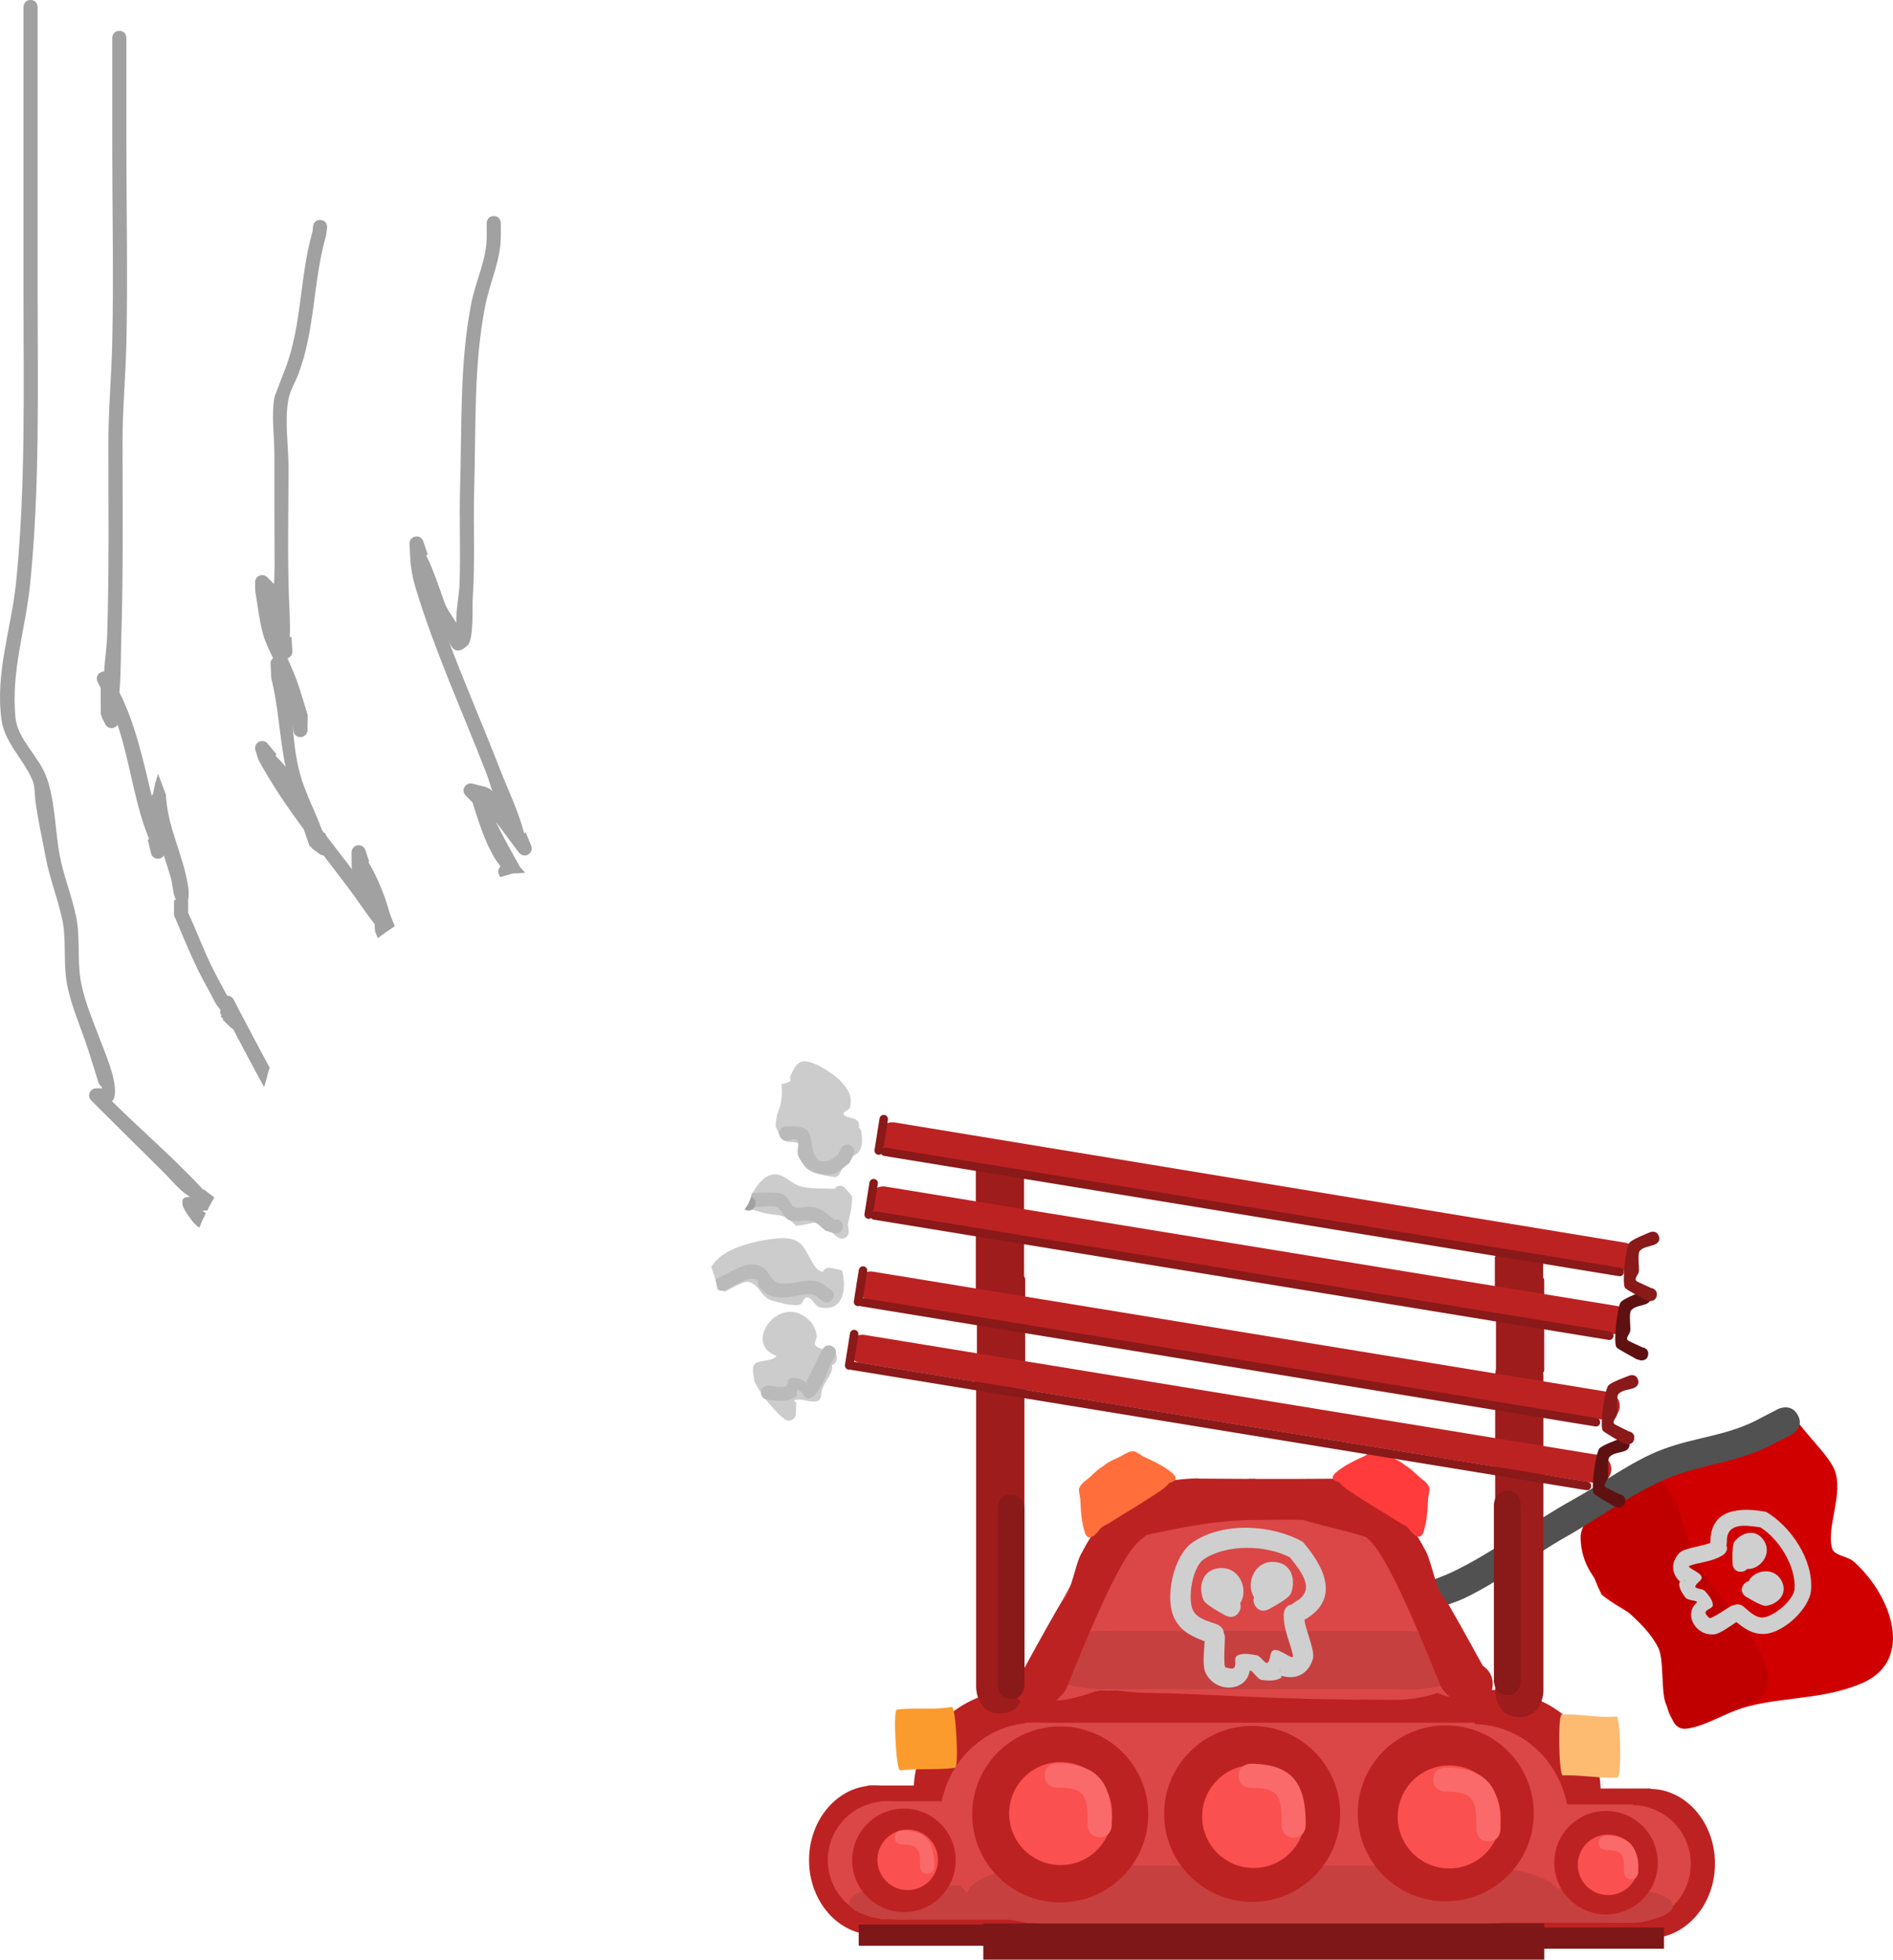 <svg version="1.1" xmlns="http://www.w3.org/2000/svg" xmlns:xlink="http://www.w3.org/1999/xlink" width="334.515" height="346.36" viewBox="0,0,334.515,346.36"><g transform="translate(-21.524,114.621)"><g data-paper-data="{&quot;isPaintingLayer&quot;:true}" fill-rule="nonzero" stroke-linejoin="miter" stroke-miterlimit="10" stroke-dasharray="" stroke-dashoffset="0" style="mix-blend-mode: normal"><g data-paper-data="{&quot;index&quot;:null}" stroke="none" stroke-width="0.5" stroke-linecap="butt"><path d="M318.449,144.838c6.373,-2.661 11.899,-0.928 16.905,-6.168c0.03,-0.557 0.283,-1.174 1.014,-1.722c1.955,-1.467 3.422,0.489 3.422,0.489c1.595,2.126 5.001,5.468 5.907,7.716c1.659,4.117 -1.406,9.972 -0.465,13.781c0.364,1.474 2.711,1.43 3.85,2.434c6.639,5.848 11.272,17.959 0.721,21.814c-7.12,2.842 -14.925,2.011 -21.75,4.552c-1.94,0.723 -7.528,3.834 -9.391,2.986c-4.062,-1.848 -2.819,-10.841 -3.885,-14.119c-1.705,-5.241 -6.219,-6.116 -10.204,-9.353c-2.244,-4.396 -2.567,-7.34 -2.567,-12.159l-0.601,-0.162c0,0 -1.356,-2.034 0.678,-3.39c0.675,-0.45 1.276,-0.527 1.776,-0.428c0.592,-1.347 2.235,-1.347 2.235,-1.347l0.089,0.073c4.48,-1.119 8.039,-3.233 12.265,-4.998z" fill="#d10000"/><path d="M316.983,187.766c-0.222,-0.177 -0.45,-0.378 -0.683,-0.605c-1.483,-1.438 -0.539,-8.177 -1.756,-10.579c-3.596,-7.097 -13.531,-10.005 -13.711,-19.391c-0.085,-4.433 8.931,-11.53 13.505,-10.237c1.365,0.386 2.025,1.986 3.037,2.979c1.722,4.177 2.579,8.871 4.839,12.794c2.423,4.205 5.909,7.632 8.58,11.66c1.588,2.394 4.31,6.895 2.767,9.946c-1.205,2.383 -10.561,5.169 -13.172,6.372c0,0 -2.225,1.011 -3.237,-1.214c-0.314,-0.69 -0.316,-1.263 -0.17,-1.726z" fill="#c00000"/><path d="M339.221,135.495c1.223,2.241 -1.082,3.431 -1.082,3.431l-2.85,1.471c-5.976,3.292 -11.74,3.54 -18.006,5.858c-6.389,2.363 -13.082,7.395 -19.03,10.753c-5.947,3.358 -11.744,7.879 -17.87,10.81c-2.324,1.112 -4.973,1.622 -7.115,3.038c0,0 -2.17,1.408 -3.617,-0.704c-1.447,-2.111 0.723,-3.519 0.723,-3.519c2.357,-1.506 5.181,-2.174 7.717,-3.374c7.304,-3.455 14.155,-8.822 21.282,-12.751c5.068,-2.794 10.591,-6.95 15.978,-8.967c6.047,-2.264 11.711,-2.383 17.422,-5.59l2.922,-1.509c0,0 2.304,-1.189 3.527,1.052z" fill="#515151"/><path d="M326.614,158.557c0.397,1.077 -0.665,1.698 -0.665,1.698l-0.161,0.094c-1.89,1.088 -3.704,1.109 -5.617,1.741c-0.904,0.299 1.796,1.076 2.045,1.996c0.167,0.617 -0.831,0.994 -1.083,1.581c-0.255,0.596 1.291,0.439 1.701,0.941c0.594,0.726 1.341,1.521 1.37,2.458c0.018,0.574 -0.986,0.672 -1.257,1.178c-0.202,0.376 0.347,0.795 0.629,1.116c0.244,0.278 3.421,-1.89 3.749,-2.081c0,0 0.296,-0.173 0.685,-0.208c0.784,-0.409 1.55,0.214 1.55,0.214c0.943,0.769 2.141,2.087 3.513,1.978c1.887,-0.149 5.451,-3.093 5.574,-5.076c0.252,-4.048 -2.862,-8.906 -6.055,-10.861c-2.652,-0.387 -6.007,-0.898 -5.909,2.565zM333.386,174.164c-2.115,0.125 -3.552,-0.903 -5.025,-2.093c-1.132,0.744 -2.856,2.054 -3.91,2.166c-3.325,0.352 -5.417,-3.566 -3.139,-5.555c0.535,-0.467 -1.5,-0.345 -1.927,-0.913c-0.549,-0.73 -1.137,-1.578 -1.144,-2.492c-0.001,-0.142 0.093,-0.218 0.23,-0.269c-1.591,-1.453 -1.763,-3.471 -0.19,-5.142c0.823,-0.874 3.818,-1.148 5.461,-1.77l0.023,-0.177c0.02,-5.881 5.192,-6.177 9.828,-5.333c4.308,2.492 8.416,8.434 7.959,13.859c-0.275,3.268 -4.834,7.522 -8.167,7.718zM319.364,164.704c0.108,-0.115 -0.06,0.02 -0.282,0.156c0.113,-0.035 0.213,-0.082 0.282,-0.156z" fill="#cfcfcf"/><path d="M330.515,164.881c0.893,-1.941 4.383,-2.685 5.777,-0.189c1.282,2.294 -0.503,4.174 -2.639,4.513c-0.521,0.083 -1.669,-0.506 -2.576,-1.02c-0.058,-0.027 -0.115,-0.059 -0.17,-0.097c-0.339,-0.195 -0.634,-0.372 -0.833,-0.486c0,0 -1.264,-0.728 -0.536,-1.992c0.28,-0.487 0.64,-0.678 0.977,-0.729z" fill="#cfcfcf"/><path d="M333.27,157.746c1.491,2.44 -0.871,5.115 -3,4.941c-0.21,0.268 -0.553,0.487 -1.115,0.493c-1.459,0.014 -1.473,-1.444 -1.473,-1.444c-0.002,-0.23 -0.011,-0.573 -0.015,-0.964c-0.006,-0.067 -0.006,-0.132 -0.001,-0.196c-0.003,-1.043 0.048,-2.331 0.376,-2.745c1.344,-1.695 3.858,-2.327 5.227,-0.084z" data-paper-data="{&quot;index&quot;:null}" fill="#cfcfcf"/></g><g fill="#bd2222" stroke="none" stroke-linecap="butt"><path d="M182.992,201.747c0,-9.756 8.244,-17.665 18.413,-17.665c10.169,0 18.413,7.909 18.413,17.665c0,9.756 -8.244,17.665 -18.413,17.665c-10.169,0 -18.413,-7.909 -18.413,-17.665z" stroke-width="NaN"/><path d="M267.551,202.006c0,-9.756 8.244,-17.665 18.413,-17.665c10.169,0 18.413,7.909 18.413,17.665c0,9.756 -8.244,17.665 -18.413,17.665c-10.169,0 -18.413,-7.909 -18.413,-17.665z" stroke-width="NaN"/><path d="M199.512,219.412v-35.33h86.729v35.33z" stroke-width="0"/></g><g fill="#9e1c1c" stroke="none" stroke-width="0.5" stroke-linecap="butt"><path d="M198.282,123.35c4.263,0 4.263,4.648 4.263,4.648c0,17.144 0,38.457 0,55.601c0,0 0,4.648 -4.263,4.648c-4.263,0 -4.263,-4.648 -4.263,-4.648c0,-17.144 0,-34.287 0,-51.431v-4.17c0,0 -0,-4.648 4.263,-4.648z"/><path d="M290.004,123.959c4.263,0 4.263,4.648 4.263,4.648c0,17.144 0,38.457 0,55.601c0,0 0,4.648 -4.263,4.648c-4.263,0 -4.263,-4.648 -4.263,-4.648c0,-17.144 0,-34.287 0,-51.431v-4.17c0,0 0,-4.648 4.263,-4.648z"/><path d="M198.422,110.071c4.263,0 4.263,1.339 4.263,1.339c0,4.939 0,11.08 0,16.02c0,0 0,1.339 -4.263,1.339c-4.263,0 -4.263,-1.339 -4.263,-1.339c0,-4.939 0,-9.879 0,-14.818v-1.201c0,0 0,-1.339 4.263,-1.339z"/><path d="M290.144,110.246c4.263,0 4.263,1.339 4.263,1.339c0,4.939 0,11.08 0,16.02c0,0 0,1.339 -4.263,1.339c-4.263,0 -4.263,-1.339 -4.263,-1.339c0,-4.939 0,-9.879 0,-14.818v-1.201c0,0 0,-1.339 4.263,-1.339z"/><path d="M198.226,89.711c4.263,0 4.263,2.087 4.263,2.087c0,7.696 0,17.264 0,24.96c0,0 0,2.087 -4.263,2.087c-4.263,0 -4.263,-2.087 -4.263,-2.087c0,-7.696 0,-15.392 0,-23.088v-1.872c0,0 0,-2.087 4.263,-2.087z"/><path d="M289.948,106.696c4.263,0 4.263,0.883 4.263,0.883c0,3.256 0,7.303 0,10.559c0,0 0,0.883 -4.263,0.883c-4.263,0 -4.263,-0.883 -4.263,-0.883c0,-3.256 0,-6.511 0,-9.767v-0.792c0,0 -0,-0.883 4.263,-0.883z"/></g><g fill="#bd2222" stroke="none" stroke-linecap="butt"><path d="M248.496,214.686c0,-7.288 5.167,-13.196 11.541,-13.196c6.374,0 11.541,5.908 11.541,13.196c0,7.288 -5.167,13.196 -11.541,13.196c-6.374,0 -11.541,-5.908 -11.541,-13.196z" stroke-width="NaN"/><path d="M301.498,214.756c0,-7.288 5.167,-13.196 11.541,-13.196c6.374,0 11.541,5.908 11.541,13.196c0,7.288 -5.167,13.196 -11.541,13.196c-6.374,0 -11.541,-5.908 -11.541,-13.196z" stroke-width="NaN"/><path d="M258.851,227.883v-26.392h54.362v26.392z" stroke-width="0"/></g><g fill="#db4747" stroke="none" stroke-linecap="butt"><path d="M251.814,214.671c0,-5.737 4.651,-10.389 10.389,-10.389c5.737,0 10.389,4.651 10.389,10.389c0,5.737 -4.651,10.389 -10.389,10.389c-5.737,0 -10.389,-4.651 -10.389,-10.389z" stroke-width="NaN"/><path d="M299.523,214.823c0,-5.737 4.651,-10.389 10.389,-10.389c5.737,0 10.389,4.651 10.389,10.389c0,5.737 -4.651,10.389 -10.389,10.389c-5.737,0 -10.389,-4.651 -10.389,-10.389z" stroke-width="NaN"/><path d="M261.134,225.059v-20.777h48.933v20.777z" stroke-width="0"/></g><g fill="#c74040" stroke="none" stroke-linecap="butt"><path d="M255.584,222.171c0,-1.675 4.183,-3.033 9.342,-3.033c5.159,0 9.342,1.358 9.342,3.033c0,1.675 -4.183,3.033 -9.342,3.033c-5.159,0 -9.342,-1.358 -9.342,-3.033z" stroke-width="NaN"/><path d="M298.486,222.216c0,-1.675 4.183,-3.033 9.342,-3.033c5.159,0 9.342,1.358 9.342,3.033c0,1.675 -4.183,3.033 -9.342,3.033c-5.159,0 -9.342,-1.358 -9.342,-3.033z" stroke-width="NaN"/><path d="M263.966,225.205v-6.067h44.003v6.067z" stroke-width="0"/></g><path d="M256.12,214.721c0,-5.052 4.095,-9.147 9.147,-9.147c5.052,0 9.147,4.095 9.147,9.147c0,5.052 -4.095,9.147 -9.147,9.147c-5.052,0 -9.147,-4.095 -9.147,-9.147z" fill="#bd2222" stroke="none" stroke-width="0" stroke-linecap="butt"/><path d="M276.065,214.662c0,-5.052 4.095,-9.147 9.147,-9.147c5.052,0 9.147,4.095 9.147,9.147c0,5.052 -4.095,9.147 -9.147,9.147c-5.052,0 -9.147,-4.095 -9.147,-9.147z" fill="#bd2222" stroke="none" stroke-width="0" stroke-linecap="butt"/><path d="M259.957,214.633c0,-2.956 2.397,-5.353 5.353,-5.353c2.956,0 5.353,2.397 5.353,5.353c0,2.956 -2.397,5.353 -5.353,5.353c-2.956,0 -5.353,-2.397 -5.353,-5.353z" fill="#fa5050" stroke="none" stroke-width="0" stroke-linecap="butt"/><path d="M280.016,214.938c0,-2.956 2.397,-5.353 5.353,-5.353c2.956,0 5.353,2.397 5.353,5.353c0,2.956 -2.397,5.353 -5.353,5.353c-2.956,0 -5.353,-2.397 -5.353,-5.353z" fill="#fa5050" stroke="none" stroke-width="0" stroke-linecap="butt"/><path d="M269.372,217.089c-1.254,0 -1.254,-1.254 -1.254,-1.254v-0.258c0.001,-2.78 -0.249,-3.662 -3.217,-3.647c0,0 -1.254,0 -1.254,-1.254c0,-1.254 1.254,-1.254 1.254,-1.254c4.311,0.019 5.722,2.039 5.724,6.154v0.258c0,0 0,1.254 -1.254,1.254z" fill="#fa6a6a" stroke="none" stroke-width="0.5" stroke-linecap="butt"/><path d="M289.524,217.12c-1.254,0 -1.254,-1.254 -1.254,-1.254v-0.258c0.001,-2.78 -0.249,-3.662 -3.217,-3.647c0,0 -1.254,0 -1.254,-1.254c0,-1.254 1.254,-1.254 1.254,-1.254c4.311,0.019 5.722,2.039 5.724,6.154v0.258c0,0 0,1.254 -1.254,1.254z" fill="#fa6a6a" stroke="none" stroke-width="0.5" stroke-linecap="butt"/><path d="M257.273,229.813v-3.753h58.298v3.753z" fill="#7e1717" stroke="none" stroke-width="0" stroke-linecap="butt"/><g fill="#bd2222" stroke="none" stroke-linecap="butt"><path d="M164.492,214.158c0,-7.288 5.167,-13.196 11.541,-13.196c6.374,0 11.541,5.908 11.541,13.196c0,7.288 -5.167,13.196 -11.541,13.196c-6.374,0 -11.541,-5.908 -11.541,-13.196z" stroke-width="NaN"/><path d="M217.494,214.228c0,-7.288 5.167,-13.196 11.541,-13.196c6.374,0 11.541,5.908 11.541,13.196c0,7.288 -5.167,13.196 -11.541,13.196c-6.374,0 -11.541,-5.908 -11.541,-13.196z" stroke-width="NaN"/><path d="M174.847,227.355v-26.392h54.362v26.392z" stroke-width="0"/></g><g fill="#db4747" stroke="none" stroke-linecap="butt"><path d="M167.81,214.143c0,-5.737 4.651,-10.389 10.389,-10.389c5.737,0 10.389,4.651 10.389,10.389c0,5.737 -4.651,10.389 -10.389,10.389c-5.737,0 -10.389,-4.651 -10.389,-10.389z" stroke-width="NaN"/><path d="M215.519,214.295c0,-5.737 4.651,-10.389 10.389,-10.389c5.737,0 10.389,4.651 10.389,10.389c0,5.737 -4.651,10.389 -10.389,10.389c-5.737,0 -10.389,-4.651 -10.389,-10.389z" stroke-width="NaN"/><path d="M177.13,224.531v-20.777h48.933v20.777z" stroke-width="0"/></g><g fill="#c74040" stroke="none" stroke-linecap="butt"><path d="M171.58,221.643c0,-1.675 4.183,-3.033 9.342,-3.033c5.159,0 9.342,1.358 9.342,3.033c0,1.675 -4.183,3.033 -9.342,3.033c-5.159,0 -9.342,-1.358 -9.342,-3.033z" stroke-width="NaN"/><path d="M214.482,221.688c0,-1.675 4.183,-3.033 9.342,-3.033c5.159,0 9.342,1.358 9.342,3.033c0,1.675 -4.183,3.033 -9.342,3.033c-5.159,0 -9.342,-1.358 -9.342,-3.033z" stroke-width="NaN"/><path d="M179.962,224.677v-6.067h44.003v6.067z" stroke-width="0"/></g><path d="M212.179,214.078c0,-5.052 4.095,-9.147 9.147,-9.147c5.052,0 9.147,4.095 9.147,9.147c0,5.052 -4.095,9.147 -9.147,9.147c-5.052,0 -9.147,-4.095 -9.147,-9.147z" fill="#bd2222" stroke="none" stroke-width="0" stroke-linecap="butt"/><path d="M192.061,214.134c0,-5.052 4.095,-9.147 9.147,-9.147c5.052,0 9.147,4.095 9.147,9.147c0,5.052 -4.095,9.147 -9.147,9.147c-5.052,0 -9.147,-4.095 -9.147,-9.147z" fill="#bd2222" stroke="none" stroke-width="0" stroke-linecap="butt"/><path d="M196.012,214.41c0,-2.956 2.397,-5.353 5.353,-5.353c2.956,0 5.353,2.397 5.353,5.353c0,2.956 -2.397,5.353 -5.353,5.353c-2.956,0 -5.353,-2.397 -5.353,-5.353z" fill="#fa5050" stroke="none" stroke-width="0" stroke-linecap="butt"/><path d="M216.333,214.453c0,-2.956 2.397,-5.353 5.353,-5.353c2.956,0 5.353,2.397 5.353,5.353c0,2.956 -2.397,5.353 -5.353,5.353c-2.956,0 -5.353,-2.397 -5.353,-5.353z" fill="#fa5050" stroke="none" stroke-width="0" stroke-linecap="butt"/><path d="M205.52,216.592c-1.254,0 -1.254,-1.254 -1.254,-1.254v-0.258c0.001,-2.78 -0.249,-3.662 -3.217,-3.647c0,0 -1.254,0 -1.254,-1.254c0,-1.254 1.254,-1.254 1.254,-1.254c4.311,0.019 5.722,2.039 5.724,6.154v0.258c0,0 0,1.254 -1.254,1.254z" fill="#fa6a6a" stroke="none" stroke-width="0.5" stroke-linecap="butt"/><path d="M225.763,216.991c-1.254,0 -1.254,-1.254 -1.254,-1.254v-0.258c0.001,-2.78 -0.249,-3.662 -3.217,-3.647c0,0 -1.254,0 -1.254,-1.254c0,-1.254 1.254,-1.254 1.254,-1.254c4.311,0.019 5.722,2.039 5.724,6.154v0.258c0,0 0,1.254 -1.254,1.254z" fill="#fa6a6a" stroke="none" stroke-width="0.5" stroke-linecap="butt"/><path d="M173.269,229.285v-3.753h58.298v3.753z" fill="#7e1717" stroke="none" stroke-width="0" stroke-linecap="butt"/><g fill="#db4747" stroke="#000000" stroke-width="0" stroke-linecap="butt"><path d="M251.417,153.18c10.363,1.018 15.974,3.759 20.403,13.623c1.02,2.272 2.899,4.431 3.031,7.043c0.061,1.209 -0.127,2.233 -0.523,3.094c1.394,-0.173 2.651,-0.065 3.443,0.727c6.057,6.057 -5.071,8.151 -9.387,8.151c-24.177,0 -29.341,-0.979 -45.408,-1.269c-2.966,-0.053 -5.803,-1.015 -8.586,0.013c-1.194,0.441 -6.661,2.152 -8.13,0.985c-1.553,-0.158 -2.687,-1.121 -2.32,-3.459c-0.017,-0.136 -0.026,-0.273 -0.026,-0.413c0,-0.572 0.147,-1.115 0.41,-1.6c2.121,-7.645 6.388,-14.674 10.612,-21.571c0.627,-1.024 2.404,-6.234 3.896,-7.341c3.209,-2.381 8.228,-1.881 12.002,-2.513c3.359,-0.562 12.084,-2.35 15.132,0.298c1.286,1.118 1.949,2.58 1.884,3.884c1.258,0.116 2.456,0.239 3.566,0.348z"/><path d="M281.36,179.936c0.263,0.486 0.41,1.028 0.41,1.6c0,0.139 -0.009,0.277 -0.026,0.413c0.498,3.171 -1.765,3.813 -4.09,3.348c-1.82,-0.364 -3.678,-1.406 -4.28,-2.444c-4.642,-8.001 -6.053,-19.107 -12.914,-26.1c-0.669,-0.682 -4.94,-0.458 -5.214,-0.47c-4.61,-0.204 -7.374,-0.206 -13.361,-0.415c-4.79,-0.167 -5.101,-4.511 -2.167,-7.06c3.047,-2.647 11.773,-0.86 15.132,-0.298c3.775,0.632 8.794,0.132 12.002,2.513c1.492,1.107 3.269,6.317 3.896,7.341c4.224,6.897 8.49,13.926 10.612,21.571z" data-paper-data="{&quot;index&quot;:null}"/></g><g fill="#db4747" stroke="none" stroke-linecap="butt"><path d="M187.543,207.53c0,-9.756 7.553,-17.665 16.87,-17.665c9.317,0 16.87,7.909 16.87,17.665c0,9.756 -7.553,17.665 -16.87,17.665c-9.317,0 -16.87,-7.909 -16.87,-17.665z" stroke-width="NaN"/><path d="M265.02,207.79c0,-9.756 7.553,-17.665 16.87,-17.665c9.317,0 16.87,7.909 16.87,17.665c0,9.756 -7.553,17.665 -16.87,17.665c-9.317,0 -16.87,-7.909 -16.87,-17.665z" stroke-width="NaN"/><path d="M202.679,225.195v-35.33h79.464v35.33z" stroke-width="0"/></g><g fill="#c74040" stroke="none" stroke-linecap="butt"><path d="M192.413,220.284c0,-2.849 7.112,-5.158 15.885,-5.158c8.773,0 15.885,2.309 15.885,5.158c0,2.849 -7.112,5.158 -15.885,5.158c-8.773,0 -15.885,-2.309 -15.885,-5.158z" stroke-width="NaN"/><path d="M265.365,220.36c0,-2.849 7.112,-5.158 15.885,-5.158c8.773,0 15.885,2.309 15.885,5.158c0,2.849 -7.112,5.158 -15.885,5.158c-8.773,0 -15.885,-2.309 -15.885,-5.158z" stroke-width="NaN"/><path d="M206.665,225.442v-10.316h74.823v10.316z" stroke-width="0"/></g><path d="M193.324,206.075c0,-8.59 6.964,-15.554 15.554,-15.554c8.59,0 15.554,6.964 15.554,15.554c0,8.59 -6.964,15.554 -15.554,15.554c-8.59,0 -15.554,-6.964 -15.554,-15.554z" fill="#bd2222" stroke="none" stroke-width="0" stroke-linecap="butt"/><path d="M261.449,205.88c0,-8.59 6.964,-15.554 15.554,-15.554c8.59,0 15.554,6.964 15.554,15.554c0,8.59 -6.964,15.554 -15.554,15.554c-8.59,0 -15.554,-6.964 -15.554,-15.554z" fill="#bd2222" stroke="none" stroke-width="0" stroke-linecap="butt"/><path d="M227.24,205.976c0,-8.59 6.964,-15.554 15.554,-15.554c8.59,0 15.554,6.964 15.554,15.554c0,8.59 -6.964,15.554 -15.554,15.554c-8.59,0 -15.554,-6.964 -15.554,-15.554z" fill="#bd2222" stroke="none" stroke-width="0" stroke-linecap="butt"/><path d="M199.849,205.926c0,-5.027 4.075,-9.102 9.102,-9.102c5.027,0 9.102,4.075 9.102,9.102c0,5.027 -4.075,9.102 -9.102,9.102c-5.027,0 -9.102,-4.075 -9.102,-9.102z" fill="#fa5050" stroke="none" stroke-width="0" stroke-linecap="butt"/><path d="M233.958,206.444c0,-5.027 4.075,-9.102 9.102,-9.102c5.027,0 9.102,4.075 9.102,9.102c0,5.027 -4.075,9.102 -9.102,9.102c-5.027,0 -9.102,-4.075 -9.102,-9.102z" fill="#fa5050" stroke="none" stroke-width="0" stroke-linecap="butt"/><path d="M268.513,206.517c0,-5.027 4.075,-9.102 9.102,-9.102c5.027,0 9.102,4.075 9.102,9.102c0,5.027 -4.075,9.102 -9.102,9.102c-5.027,0 -9.102,-4.075 -9.102,-9.102z" fill="#fa5050" stroke="none" stroke-width="0" stroke-linecap="butt"/><path d="M215.859,210.102c-2.132,0 -2.132,-2.132 -2.132,-2.132v-0.439c0.002,-4.727 -0.423,-6.227 -5.47,-6.201c0,0 -2.132,0 -2.132,-2.132c0,-2.132 2.132,-2.132 2.132,-2.132c7.331,0.032 9.73,3.467 9.733,10.464v0.439c0,0 0,2.132 -2.132,2.132z" fill="#fa6a6a" stroke="none" stroke-width="0.5" stroke-linecap="butt"/><path d="M250.125,210.154c-2.132,0 -2.132,-2.132 -2.132,-2.132v-0.439c0.002,-4.727 -0.423,-6.227 -5.47,-6.201c0,0 -2.132,0 -2.132,-2.132c0,-2.132 2.132,-2.132 2.132,-2.132c7.331,0.032 9.73,3.467 9.733,10.464v0.439c0,0 0,2.132 -2.132,2.132z" fill="#fa6a6a" stroke="none" stroke-width="0.5" stroke-linecap="butt"/><path d="M284.548,210.834c-2.132,0 -2.132,-2.132 -2.132,-2.132v-0.439c0.002,-4.727 -0.423,-6.227 -5.47,-6.201c0,0 -2.132,0 -2.132,-2.132c0,-2.132 2.132,-2.132 2.132,-2.132c7.331,0.032 9.73,3.467 9.733,10.464v0.439c0,0 0,2.132 -2.132,2.132z" fill="#fa6a6a" stroke="none" stroke-width="0.5" stroke-linecap="butt"/><g fill="#c74040" stroke="none" stroke-linecap="butt"><path d="M204.86,178.788c0,-2.849 5.248,-5.158 11.723,-5.158c6.474,0 11.723,2.309 11.723,5.158c0,2.849 -5.248,5.158 -11.723,5.158c-6.474,0 -11.723,-2.309 -11.723,-5.158z" stroke-width="NaN"/><path d="M258.697,178.863c0,-2.849 5.249,-5.158 11.723,-5.158c6.474,0 11.723,2.309 11.723,5.158c0,2.849 -5.248,5.158 -11.723,5.158c-6.474,0 -11.723,-2.309 -11.723,-5.158z" stroke-width="NaN"/><path d="M215.378,183.945v-10.316h55.218v10.316z" stroke-width="0"/></g><path d="M209.318,168.3c1.358,-1.041 2.185,-6.221 3.177,-8.13c4.701,-9.052 10.123,-13.246 20.592,-13.494c0.014,-0 0.028,-0.001 0.042,-0.001c0.128,0.026 0.26,0.04 0.394,0.042c0.01,0 0.02,0 0.03,0c3.275,0.03 6.55,0.05 9.826,0.058c2.361,2.424 2.312,3.979 -0.148,6.439c-1.472,1.472 -4.146,0.434 -6.227,0.471c-5.937,0.105 -10.695,0.463 -14.704,4.62c-3.823,3.964 -10.358,20.74 -12.335,25.512c-0.647,1.561 -5.645,5.91 -7.371,2.89c-1.11,-0.655 -1.854,-1.863 -1.854,-3.245c0,-1.344 0.704,-2.523 1.763,-3.19c2.439,-4.44 6.396,-11.65 6.815,-11.971z" fill="#bd2222" stroke="none" stroke-width="0.5" stroke-linecap="butt"/><path d="M283.553,179.807c1.059,0.666 1.763,1.846 1.763,3.19c0,1.382 -0.744,2.59 -1.854,3.245c-1.726,3.02 -6.725,-1.329 -7.371,-2.89c-1.977,-4.772 -8.511,-21.548 -12.335,-25.512c-4.009,-4.156 -8.767,-4.515 -14.704,-4.62c-2.081,-0.037 -4.755,1.001 -6.227,-0.471c-2.3,-2.3 -2.493,-3.81 -0.577,-5.979c5.266,0.017 10.532,0.005 15.797,-0.04c0.091,0.012 0.182,0.024 0.272,0.035c7.114,1.423 11.418,5.572 15.244,12.94c0.992,1.91 1.819,7.089 3.177,8.13c0.418,0.321 4.376,7.531 6.815,11.971z" data-paper-data="{&quot;index&quot;:null}" fill="#bd2222" stroke="none" stroke-width="0.5" stroke-linecap="butt"/><path d="M267.227,157.857c-0.381,0.763 -1.144,0.381 -1.144,0.381l-0.309,-0.158c-4.753,-1.915 -9.255,-2.628 -14.071,-4.068c-2.698,-0.061 -5.427,0.021 -8.206,0.021c-7.309,0 -13.87,1.468 -20.924,2.969c0,0 -0.834,0.176 -1.01,-0.659c-0.176,-0.834 0.659,-1.01 0.659,-1.01c0.659,-0.137 1.314,-0.274 1.965,-0.411c-0.211,-0.583 0.352,-0.958 0.352,-0.958c5.253,-3.48 12.616,-1.889 18.55,-2.383c7.476,-0.005 15.361,0.761 22.808,1.497l0.102,-0.004c0,0 0.853,0 0.853,0.853c0,0.853 -0.853,0.853 -0.853,0.853l-0.272,-0.004c-0.418,-0.042 -0.838,-0.085 -1.26,-0.127c0.136,0.175 0.223,0.433 0.089,0.792c-0.049,0.13 -0.111,0.231 -0.18,0.309c0.674,0.23 1.351,0.477 2.033,0.747l0.438,0.216c0,0 0.763,0.381 0.381,1.144zM228.145,154.112c1.34,-0.265 2.675,-0.516 4.013,-0.74c-1.393,0.11 -2.747,0.329 -4.013,0.74z" fill="#bd2222" stroke="none" stroke-width="0.5" stroke-linecap="butt"/><path d="M250.419,168.487c3.721,-2.036 1.108,-5.267 -0.939,-7.831c-4.038,-2.167 -11.097,-2.458 -15.221,0.309c-2.02,1.355 -2.931,6.94 -1.922,9.027c0.734,1.518 2.866,1.97 4.261,2.492c0,0 1.132,0.424 1.184,1.506c0.204,0.433 0.204,0.853 0.204,0.853c0,0.465 -0.329,5.163 0.116,5.249c0.513,0.099 1.294,0.421 1.568,-0.025c0.368,-0.599 -0.149,-1.72 0.469,-2.056c1.009,-0.548 2.31,-0.25 3.445,-0.071c0.784,0.124 1.574,1.855 2.045,1.217c0.465,-0.629 0.248,-1.917 1.003,-2.121c1.126,-0.305 3.616,2.07 3.373,0.929c-0.513,-2.412 -1.612,-4.343 -1.629,-7.013v-0.229c0,0 0,-1.506 1.384,-1.752zM229.078,171.455c-1.851,-3.645 -0.171,-11.091 3.113,-13.401c5.452,-3.835 14.27,-3.162 19.566,-0.148c3.756,4.378 6.638,10.028 0.434,13.682l-0.173,0.134c0.358,2.121 1.919,5.455 1.503,6.866c-0.794,2.695 -3.034,3.761 -5.553,2.976c0.031,0.176 0.008,0.323 -0.142,0.409c-0.97,0.558 -2.229,0.46 -3.34,0.33c-0.864,-0.101 -1.992,-2.327 -2.155,-1.473c-0.695,3.637 -6.129,3.846 -7.81,0.114c-0.533,-1.184 -0.213,-3.815 -0.126,-5.471c-2.167,-0.822 -4.142,-1.706 -5.317,-4.018zM247.75,180.826c0.006,-0.318 0.046,-0.579 -0.01,-0.394c-0.035,0.118 -0.023,0.253 0.01,0.394z" fill="#cfcfcf" stroke="none" stroke-width="0.5" stroke-linecap="butt"/><path d="M240.665,168.755c0.154,0.387 0.174,0.886 -0.167,1.483c-0.886,1.55 -2.436,0.664 -2.436,0.664c-0.244,-0.14 -0.613,-0.342 -1.028,-0.58c-0.074,-0.035 -0.144,-0.076 -0.208,-0.12c-1.104,-0.641 -2.435,-1.491 -2.67,-2.093c-0.961,-2.468 -0.076,-5.515 3.14,-5.577c3.5,-0.068 4.869,4.08 3.369,6.223z" fill="#cfcfcf" stroke="none" stroke-width="0.5" stroke-linecap="butt"/><path d="M246.504,161.435c3.217,0.062 4.102,3.11 3.14,5.577c-0.235,0.602 -1.565,1.451 -2.67,2.093c-0.064,0.044 -0.133,0.085 -0.208,0.12c-0.416,0.238 -0.784,0.441 -1.028,0.58c0,0 -1.55,0.886 -2.436,-0.664c-0.341,-0.597 -0.321,-1.095 -0.167,-1.483c-1.5,-2.143 -0.131,-6.291 3.369,-6.223z" data-paper-data="{&quot;index&quot;:null}" fill="#cfcfcf" stroke="none" stroke-width="0.5" stroke-linecap="butt"/><path d="M190.539,192.389c0.286,5.37 -0.223,5.434 -0.223,5.434l-0.652,0.083c-3.015,0.336 -6.08,0.001 -9.099,0.383c0,0 -0.51,0.064 -0.796,-5.305c-0.286,-5.37 0.223,-5.434 0.223,-5.434c3.019,-0.382 6.09,0.049 9.099,-0.383l0.652,-0.083c0,0 0.509,-0.064 0.796,5.305z" fill="#fc9b2d" stroke="none" stroke-width="0.5" stroke-linecap="butt"/><path d="M307.812,194.14c0.092,5.388 -0.417,5.408 -0.417,5.408l-0.652,0.027c-3.013,0.078 -6.052,-0.519 -9.071,-0.395c0,0 -0.509,0.021 -0.602,-5.367c-0.092,-5.388 0.417,-5.408 0.417,-5.408c3.019,-0.124 6.061,0.569 9.071,0.395l0.652,-0.027c0,0 0.509,-0.021 0.602,5.367z" fill="#fcbb71" stroke="none" stroke-width="0.5" stroke-linecap="butt"/><path d="M195.285,231.739v-6.382h99.13v6.382z" fill="#7e1717" stroke="none" stroke-width="0" stroke-linecap="butt"/><g data-paper-data="{&quot;index&quot;:null}" fill="#ff6e3b" stroke="#000000" stroke-width="0" stroke-linecap="butt"><path d="M219.046,144.412c2.22,-1.195 3.718,-1.402 5.94,-0.018c0.512,0.319 1.181,0.499 1.56,1.006c0.176,0.235 0.276,0.466 0.313,0.692c0.257,-0.223 0.524,-0.371 0.79,-0.319c2.035,0.399 0.082,2.323 -0.785,2.906c-4.858,3.265 -6.028,3.766 -9.296,5.878c-0.603,0.39 -1.303,0.58 -1.723,1.162c-0.18,0.25 -1.048,1.332 -1.501,1.296c-0.333,0.178 -0.691,0.138 -0.933,-0.382c-0.022,-0.025 -0.042,-0.051 -0.061,-0.079c-0.077,-0.115 -0.121,-0.244 -0.134,-0.377c-0.606,-1.823 -0.698,-3.811 -0.781,-5.768c-0.012,-0.29 -0.359,-1.577 -0.209,-2.001c0.323,-0.912 1.399,-1.489 2.072,-2.126c0.599,-0.567 2.111,-2.104 3.081,-1.984c0.409,0.051 0.74,0.255 0.903,0.526c0.269,-0.147 0.526,-0.284 0.764,-0.412z"/><path d="M228.677,145.744c0.118,0.062 0.221,0.151 0.299,0.266c0.019,0.028 0.036,0.057 0.051,0.086c0.528,0.57 0.16,1.004 -0.37,1.225c-0.415,0.173 -0.929,0.214 -1.19,0.087c-2.013,-0.981 -3.797,-3.022 -6.12,-3.501c-0.226,-0.047 -1.054,0.575 -1.111,0.61c-0.954,0.582 -1.51,0.955 -2.741,1.721c-0.985,0.613 -1.634,-0.217 -1.389,-1.126c0.255,-0.944 2.25,-1.763 3,-2.104c0.844,-0.383 1.785,-1.161 2.751,-1.116c0.449,0.021 1.51,0.828 1.774,0.949c1.78,0.815 3.587,1.652 5.046,2.901z" data-paper-data="{&quot;index&quot;:null}"/></g><g data-paper-data="{&quot;index&quot;:null}" fill="#ff3b3b" stroke="#000000" stroke-width="0" stroke-linecap="butt"><path d="M267.271,144.282c0.238,0.128 0.495,0.265 0.764,0.412c0.163,-0.271 0.494,-0.475 0.903,-0.526c0.97,-0.12 2.482,1.417 3.081,1.984c0.673,0.637 1.749,1.214 2.072,2.126c0.15,0.424 -0.196,1.711 -0.209,2.001c-0.083,1.956 -0.175,3.945 -0.781,5.768c-0.013,0.133 -0.056,0.262 -0.134,0.377c-0.019,0.028 -0.039,0.054 -0.061,0.079c-0.242,0.519 -0.6,0.56 -0.933,0.382c-0.453,0.036 -1.32,-1.046 -1.501,-1.296c-0.42,-0.582 -1.12,-0.772 -1.723,-1.162c-3.268,-2.112 -4.438,-2.613 -9.296,-5.878c-0.867,-0.583 -2.821,-2.507 -0.785,-2.906c0.266,-0.052 0.533,0.096 0.79,0.319c0.037,-0.227 0.137,-0.458 0.313,-0.692c0.379,-0.507 1.048,-0.687 1.56,-1.006c2.222,-1.384 3.72,-1.177 5.94,0.018z"/><path d="M257.64,145.615c1.459,-1.25 3.265,-2.086 5.046,-2.901c0.264,-0.121 1.325,-0.928 1.774,-0.949c0.966,-0.045 1.907,0.733 2.751,1.116c0.751,0.341 2.746,1.16 3,2.103c0.245,0.908 -0.404,1.739 -1.389,1.126c-1.231,-0.767 -1.787,-1.14 -2.741,-1.721c-0.057,-0.035 -0.885,-0.656 -1.111,-0.61c-2.323,0.479 -4.107,2.52 -6.12,3.501c-0.261,0.127 -0.775,0.086 -1.19,-0.087c-0.53,-0.221 -0.898,-0.655 -0.37,-1.225c0.015,-0.03 0.032,-0.058 0.051,-0.086c0.077,-0.115 0.18,-0.204 0.299,-0.266z" data-paper-data="{&quot;index&quot;:null}"/></g><path d="M200.192,149.547c2.373,0 2.373,2.587 2.373,2.587c0,9.542 0,21.405 0,30.947c0,0 0,2.587 -2.373,2.587c-2.373,0 -2.373,-2.587 -2.373,-2.587c0,-9.542 0,-19.084 0,-28.626v-2.321c0,0 0,-2.587 2.373,-2.587z" fill="#8a1919" stroke="none" stroke-width="0.5" stroke-linecap="butt"/><path d="M287.882,148.858c2.373,0 2.373,2.587 2.373,2.587c0,9.542 0,21.405 0,30.947c0,0 0,2.587 -2.373,2.587c-2.373,0 -2.373,-2.587 -2.373,-2.587c0,-9.542 0,-19.084 0,-28.626v-2.321c0,0 0,-2.587 2.373,-2.587z" fill="#8a1919" stroke="none" stroke-width="0.5" stroke-linecap="butt"/><path d="M173.907,123.79l129.855,21.254" fill="#bd2222" stroke="#bd2222" stroke-width="5" stroke-linecap="round"/><path d="M305.255,133.862l-129.855,-21.254" fill="#bd2222" stroke="#bd2222" stroke-width="5" stroke-linecap="round"/><path d="M306.831,118.671l-129.231,-21.098" fill="#bd2222" stroke="#bd2222" stroke-width="5" stroke-linecap="round"/><path d="M308.324,107.489l-129.107,-21.254" fill="#bd2222" stroke="#bd2222" stroke-width="5" stroke-linecap="round"/><path d="M172.11,126.769l129.855,21.254" fill="#bd2222" stroke="#8a1919" stroke-width="1.5" stroke-linecap="round"/><path d="M173.691,115.505l129.855,21.254" fill="#bd2222" stroke="#8a1919" stroke-width="1.5" stroke-linecap="round"/><path d="M176.05,100.21l129.855,21.254" fill="#bd2222" stroke="#8a1919" stroke-width="1.5" stroke-linecap="round"/><path d="M307.746,110.2l-129.855,-21.254" fill="#bd2222" stroke="#8a1919" stroke-width="1.5" stroke-linecap="round"/><path d="M312.775,124.816c-0.146,1.159 -1.306,1.013 -1.306,1.013l-0.772,-0.222c-0.567,-0.379 -3.326,-1.763 -3.542,-2.131c-0.558,-0.951 0.185,-7.176 0.764,-7.932c0.46,-0.6 2.965,-1.577 3.671,-1.878c0,0 1.075,-0.458 1.533,0.617c0.458,1.075 -0.617,1.533 -0.617,1.533c-0.907,0.386 -2.076,0.404 -2.727,1.144c-0.456,0.518 -0.072,2.905 -0.162,3.628c-0.071,0.572 -0.851,1.233 -0.469,1.665c0.208,0.236 2.283,1.043 2.833,1.4l-0.218,-0.144c0,0 1.159,0.146 1.013,1.306z" fill="#5f1111" stroke="none" stroke-width="0.5" stroke-linecap="butt"/><path d="M314.29,114.322c-0.146,1.159 -1.306,1.013 -1.306,1.013l-0.772,-0.222c-0.567,-0.379 -3.326,-1.763 -3.542,-2.131c-0.558,-0.951 0.185,-7.176 0.764,-7.932c0.46,-0.6 2.965,-1.577 3.671,-1.878c0,0 1.075,-0.458 1.533,0.617c0.458,1.075 -0.617,1.533 -0.617,1.533c-0.907,0.386 -2.076,0.404 -2.727,1.144c-0.456,0.518 -0.072,2.905 -0.162,3.628c-0.071,0.572 -0.851,1.233 -0.469,1.665c0.208,0.236 2.283,1.043 2.833,1.4l-0.218,-0.144c0,0 1.159,0.146 1.013,1.306z" fill="#8a1919" stroke="none" stroke-width="0.5" stroke-linecap="butt"/><path d="M308.721,150.818c-0.18,1.155 -1.334,0.975 -1.334,0.975l-0.765,-0.244c-0.555,-0.395 -3.273,-1.858 -3.479,-2.232c-0.531,-0.967 0.392,-7.168 0.993,-7.906c0.477,-0.587 3.01,-1.491 3.724,-1.771c0,0 1.088,-0.427 1.514,0.661c0.427,1.088 -0.661,1.514 -0.661,1.514c-0.918,0.359 -2.086,0.344 -2.759,1.064c-0.471,0.504 -0.156,2.902 -0.267,3.622c-0.088,0.57 -0.886,1.208 -0.517,1.651c0.201,0.242 2.252,1.109 2.792,1.482l-0.214,-0.15c0,0 1.155,0.18 0.975,1.334z" fill="#5f1111" stroke="none" stroke-width="0.5" stroke-linecap="butt"/><path d="M310.307,139.688c-0.18,1.155 -1.334,0.975 -1.334,0.975l-0.765,-0.244c-0.555,-0.395 -3.273,-1.858 -3.479,-2.232c-0.531,-0.967 0.392,-7.168 0.993,-7.906c0.477,-0.587 3.01,-1.491 3.724,-1.771c0,0 1.088,-0.427 1.514,0.661c0.427,1.088 -0.661,1.514 -0.661,1.514c-0.918,0.359 -2.086,0.344 -2.759,1.064c-0.471,0.504 -0.156,2.902 -0.267,3.622c-0.088,0.57 -0.886,1.208 -0.517,1.651c0.201,0.242 2.252,1.109 2.792,1.482l-0.214,-0.15c0,0 1.155,0.18 0.975,1.334z" fill="#8a1919" stroke="none" stroke-width="0.5" stroke-linecap="butt"/><path d="M172.463,121.169l-0.881,5.555" fill="none" stroke="#8a1919" stroke-width="1.5" stroke-linecap="round"/><path d="M173.149,115.495l0.881,-5.555" fill="none" stroke="#8a1919" stroke-width="1.5" stroke-linecap="round"/><path d="M175.028,100.053l0.881,-5.555" fill="none" stroke="#8a1919" stroke-width="1.5" stroke-linecap="round"/><path d="M176.807,88.732l0.881,-5.555" fill="none" stroke="#8a1919" stroke-width="1.5" stroke-linecap="round"/><path d="M296.183,214.606c0,-5.052 4.095,-9.147 9.147,-9.147c5.052,0 9.147,4.095 9.147,9.147c0,5.052 -4.095,9.147 -9.147,9.147c-5.052,0 -9.147,-4.095 -9.147,-9.147z" fill="#bd2222" stroke="none" stroke-width="0" stroke-linecap="butt"/><path d="M300.337,214.981c0,-2.956 2.397,-5.353 5.353,-5.353c2.956,0 5.353,2.397 5.353,5.353c0,2.956 -2.397,5.353 -5.353,5.353c-2.956,0 -5.353,-2.397 -5.353,-5.353z" fill="#fa5050" stroke="none" stroke-width="0" stroke-linecap="butt"/><path d="M309.767,217.519c-1.254,0 -1.254,-1.254 -1.254,-1.254v-0.258c0.001,-2.78 -0.249,-3.662 -3.217,-3.647c0,0 -1.254,0 -1.254,-1.254c0,-1.254 1.254,-1.254 1.254,-1.254c4.311,0.019 5.722,2.039 5.724,6.154v0.258c0,0 0,1.254 -1.254,1.254z" fill="#fa6a6a" stroke="none" stroke-width="0.5" stroke-linecap="butt"/><path d="M172.116,214.193c0,-5.052 4.095,-9.147 9.147,-9.147c5.052,0 9.147,4.095 9.147,9.147c0,5.052 -4.095,9.147 -9.147,9.147c-5.052,0 -9.147,-4.095 -9.147,-9.147z" fill="#bd2222" stroke="none" stroke-width="0" stroke-linecap="butt"/><path d="M176.569,214.105c0,-2.956 2.397,-5.353 5.353,-5.353c2.956,0 5.353,2.397 5.353,5.353c0,2.956 -2.397,5.353 -5.353,5.353c-2.956,0 -5.353,-2.397 -5.353,-5.353z" fill="#fa5050" stroke="none" stroke-width="0" stroke-linecap="butt"/><path d="M185.368,216.561c-1.254,0 -1.254,-1.254 -1.254,-1.254v-0.258c0.001,-2.78 -0.249,-3.662 -3.217,-3.647c0,0 -1.254,0 -1.254,-1.254c0,-1.254 1.254,-1.254 1.254,-1.254c4.311,0.019 5.722,2.039 5.724,6.154v0.258c0,0 0,1.254 -1.254,1.254z" fill="#fa6a6a" stroke="none" stroke-width="0.5" stroke-linecap="butt"/><path d="M168.578,126.624c0.101,1.724 -0.992,2.313 -1.785,4.299c-0.25,0.627 -0.011,1.545 -0.553,1.948c-1.013,0.752 -3.453,-0.562 -4.348,0.025c-0.163,0.107 0.364,0.283 0.337,0.476c-0.003,0.021 -0.006,0.043 -0.009,0.064l0.009,0l-0.063,1.798c-0.001,0.098 -0.014,0.198 -0.04,0.297c-0.173,0.668 -0.855,1.07 -1.524,0.897c-0.203,-0.053 -0.382,-0.152 -0.527,-0.284l-0.982,-0.857l0.012,-0.014l-0.056,-0.026c-1.717,-1.813 -3.22,-3.609 -4.28,-5.883c0.005,-0.918 -0.446,-1.959 0.014,-2.754c0.408,-0.705 2.46,-0.707 3.218,-1.04c0.267,-0.117 0.921,-0.488 0.647,-0.588c-5.551,-2.028 -0.159,-9.894 4.623,-7.189c1.513,0.856 2.374,2.052 2.611,3.79c0.023,0.167 -0.677,1.331 -0.16,1.721c0.685,0.517 2.046,0.739 2.748,0.917c0,0 1.21,0.313 0.897,1.524c-0.143,0.552 -0.473,0.787 -0.789,0.879z" data-paper-data="{&quot;index&quot;:null}" fill="#cccccc" stroke="none" stroke-width="0.5" stroke-linecap="butt"/><path d="M168.229,109.44l2.092,0.472c0.776,2.764 0.526,7.448 -3.902,6.539c-0.97,-0.199 -1.449,-1.928 -2.418,-1.725c-0.556,0.116 -0.598,1.154 -1.158,1.251c-1.486,0.258 -3.019,-0.246 -4.486,-0.593c-2.653,-0.629 -2.216,-2.771 -4.606,-3.446c-0.792,-0.223 -3.597,1.529 -4.179,1.758c-0.389,-0.229 -0.84,-0.389 -1.257,-0.588c-0.252,-1.276 -0.641,-2.535 -1.1,-3.779c0.544,-0.969 1.494,-1.794 2.238,-2.29c2.435,-1.623 7.305,-2.766 10.361,-2.817c4.022,-0.068 3.948,2.668 5.864,5.183c0.313,0.411 0.76,0.642 1.255,0.772c0.316,-0.846 1.297,-0.737 1.297,-0.737z" data-paper-data="{&quot;index&quot;:null}" fill="#cccccc" stroke="none" stroke-width="0.5" stroke-linecap="butt"/><path d="M169.157,95.306c0.932,-0.833 1.765,0.099 1.765,0.099l0.604,0.74c0.069,0.066 0.135,0.143 0.19,0.232l0.396,0.485c-0.011,1.807 -0.395,3.296 -0.771,4.938l0.16,1.046c0.03,0.171 0.025,0.351 -0.021,0.529c-0.173,0.668 -0.855,1.07 -1.524,0.897c-0.203,-0.053 -0.382,-0.152 -0.527,-0.284l-0.982,-0.857l0.035,-0.04l-0.138,-0.061c-1.887,-2.722 -3.257,-1.158 -6.163,-0.988c-2.385,-2.615 -3.387,-1.539 -6.185,-2.422c-0.832,-0.263 -1.948,-0.391 -2.527,-0.989c0.526,-0.787 0.808,-1.524 0.889,-2.24c0.064,-0.074 0.122,-0.149 0.171,-0.224c0.816,-1.268 1.853,-2.949 3.538,-3.188c1.805,-0.255 2.843,1.215 4.288,1.843c1.825,0.794 4.343,0.548 6.606,0.696c0.055,-0.071 0.121,-0.142 0.2,-0.212z" data-paper-data="{&quot;index&quot;:null}" fill="#cccccc" stroke="none" stroke-width="0.5" stroke-linecap="butt"/><path d="M173.702,85.208c0.118,1.339 0.447,2.535 -0.436,3.78c-0.558,0.786 -1.893,0.766 -2.431,1.566c-0.609,0.906 -0.584,2.473 -1.607,2.851c-0.299,0.111 -3.538,-0.575 -4.024,-0.815c-0.602,-0.298 -1.261,-0.627 -1.625,-1.192c-0.428,-0.664 0.025,-3.314 -0.703,-3.819c-0.863,-0.598 -2.265,-0.086 -3.051,-0.781c-0.663,-0.585 -0.823,-1.565 -1.235,-2.348c0.011,-0.658 0.162,-1.332 0.216,-1.993c0.578,-1.264 0.899,-2.67 0.899,-4.151c0,-0.445 -0.029,-0.883 -0.085,-1.313c0.535,-0.132 1.117,-0.219 1.527,-0.535c0.238,-0.183 -0.108,-0.635 0.034,-0.9c0.472,-0.883 0.867,-1.973 1.753,-2.44c1.616,-0.852 5.823,1.991 6.931,3.137c1.365,1.412 2.384,2.712 1.858,4.825c-0.117,0.469 -0.766,0.601 -1.073,0.973c-0.426,0.517 1.072,0.888 1.727,1.031c0,0 1.203,0.312 0.899,1.513z" data-paper-data="{&quot;index&quot;:null}" fill="#cccccc" stroke="none" stroke-width="0.5" stroke-linecap="butt"/><path d="M171.8,87.837c1.118,0.559 0.559,1.677 0.559,1.677l-0.78,1.474c-0.866,0.598 -1.596,1.471 -2.598,1.795c-2.558,0.827 -5.57,-0.762 -6.438,-3.263c-0.279,-0.805 0.32,-1.828 -0.126,-2.554c-0.335,-0.546 -1.281,-0.012 -1.921,-0.005c0,0 -1.25,0 -1.25,-1.25c0,-1.25 1.25,-1.25 1.25,-1.25c1.092,0.01 2.894,-0.199 3.755,0.806c1.214,1.417 0.106,6.496 3.978,5.131c0.563,-0.199 0.971,-0.696 1.457,-1.043l0.437,-0.959c0,0 0.559,-1.118 1.677,-0.559z" fill="#bababa" stroke="none" stroke-width="0.5" stroke-linecap="butt"/><path d="M170.44,102.378c-0.245,1.226 -1.471,0.981 -1.471,0.981l-1.549,-0.452c-0.89,-0.712 -1.642,-1.636 -2.839,-1.765c-0.796,-0.086 -2.931,0.185 -3.549,-0.083c-0.967,-0.419 -1.257,-1.772 -2.169,-2.299c-0.721,-0.417 -3.081,-0.038 -3.84,-0.038c0,0 -0.887,0 -1.166,-0.747c0.279,-0.543 0.44,-1.064 0.499,-1.575c0.326,-0.179 0.668,-0.179 0.668,-0.179c1.45,0 3.75,-0.338 5.08,0.367c0.845,0.448 1.004,1.791 1.886,2.161c0.904,0.379 1.97,-0.229 2.939,-0.083c1.788,0.269 2.72,1.222 4.054,2.289l0.478,-0.047c0,0 1.226,0.245 0.981,1.471z" fill="#bababa" stroke="none" stroke-width="0.5" stroke-linecap="butt"/><path d="M168.632,114.99c-0.693,1.04 -1.733,0.347 -1.733,0.347l-0.799,-0.562c-1.226,-1.54 -4.445,0.106 -6.503,-0.042c-1.693,-0.122 -2.508,-0.326 -3.755,-1.721c-0.684,-0.765 0.082,-1.334 -0.979,-1.574c-1.588,-0.359 -3.939,1.46 -5.255,1.992c0,0 -0.729,0.292 -1.263,-0.166c-0.097,-0.515 -0.217,-1.027 -0.355,-1.537c0.223,-0.432 0.689,-0.619 0.689,-0.619c2.046,-0.811 4.525,-2.872 6.908,-2.063c2.392,0.812 1.657,3.092 4.186,3.193c3.33,0.134 5.349,-1.675 8.094,0.768l0.418,0.249c0,0 1.04,0.693 0.347,1.733z" fill="#bababa" stroke="none" stroke-width="0.5" stroke-linecap="butt"/><path d="M168.641,123.361c1.072,0.643 0.429,1.715 0.429,1.715l-0.531,0.863c-0.669,1.559 -2.144,6.242 -4.067,6.631c-0.823,0.166 -1.572,-2.062 -2.092,-1.403c-0.234,0.296 0.077,0.92 -0.253,1.103c-1.887,1.05 -3.139,0.696 -5.012,0.501c0,0 -1.242,-0.138 -1.104,-1.38c0.138,-1.242 1.38,-1.104 1.38,-1.104c0.366,0.044 2.643,0.419 3.098,0.095c0.392,-0.278 0.104,-1.17 0.558,-1.33c1.051,-0.369 2.563,0.102 3.179,1.03c0.114,0.172 -0.205,-0.402 -0.147,-0.6c0.162,-0.555 0.516,-1.036 0.774,-1.553c0.489,-0.979 0.958,-1.969 1.388,-2.974l0.685,-1.164c0,0 0.643,-1.072 1.715,-0.429z" fill="#bababa" stroke="none" stroke-width="0.5" stroke-linecap="butt"/><path d="M108.777,-76.422c1.25,0 1.25,1.25 1.25,1.25v2.275c-0.02,4.364 -1.91,8.067 -2.752,12.291c-2.076,10.419 -1.627,21.515 -1.948,32.086c-0.198,6.534 0.173,13.095 -0.261,19.617c-0.105,1.573 0.205,7.242 -0.892,8.313c-1.99,1.943 -2.866,0.526 -3.404,-0.844c2.829,7.539 6.079,14.98 8.966,22.424c1.532,3.951 3.375,7.665 4.417,11.671l0.285,-0.117l0.941,2.286c0.067,0.154 0.105,0.323 0.105,0.502c0,0.69 -0.56,1.25 -1.25,1.25c-0.414,0 -0.782,-0.202 -1.009,-0.512l-1.176,-1.569c-0.966,-1.289 -1.942,-2.569 -2.897,-3.865c1.342,2.8 2.849,5.434 4.368,8.155l0.037,-0.031l0.748,0.873c-0.711,0.073 -1.423,0.118 -2.139,0.121c-0.751,0.209 -1.5,0.428 -2.246,0.658l-0.202,-0.405c-0.091,-0.174 -0.143,-0.372 -0.143,-0.582c0,-0.361 0.153,-0.686 0.398,-0.914c-2.508,-3.082 -3.937,-8.215 -4.959,-11.315l-1.211,-1.211c-0.226,-0.226 -0.366,-0.539 -0.366,-0.884c0,-0.69 0.56,-1.25 1.25,-1.25c0.114,0 0.225,0.015 0.33,0.044l2.398,0.6l-0.01,0.038c0.137,0.037 0.272,0.083 0.405,0.138c0.299,0.125 0.532,0.338 0.731,0.594c-0.409,-1.268 -0.776,-2.447 -1.134,-3.37c-4.202,-10.836 -9.15,-21.661 -12.502,-32.787c-0.5,-1.682 -0.803,-3.436 -0.897,-5.189l-0.12,-2.403c-0.001,-0.024 -0.002,-0.048 -0.002,-0.072c0,-0.69 0.56,-1.25 1.25,-1.25c0.562,0 1.038,0.371 1.195,0.882l0.781,2.344l-0.283,0.094c1.307,2.652 2.182,5.403 3.237,8.34c0.471,1.312 1.389,2.415 2.095,3.62c-0.077,-2.311 0.503,-4.826 0.576,-6.998c0.193,-5.685 -0.08,-11.385 0.093,-17.073c0.325,-10.713 -0.108,-21.935 1.994,-32.493c0.802,-4.029 2.727,-7.658 2.705,-11.808v-2.275c0,0 0,-1.25 1.25,-1.25zM100.291,-2.721c0.11,0.298 0.22,0.595 0.331,0.892c-0.123,-0.342 -0.229,-0.658 -0.331,-0.892z" fill="#a1a1a1" stroke="none" stroke-width="0.5" stroke-linecap="butt"/><path d="M78.226,-75.731c1.242,0.145 1.097,1.386 1.097,1.386l-0.174,1.346c-2.314,7.995 -1.937,16.78 -4.919,24.543c-0.574,1.483 -1.449,2.878 -1.741,4.442c-0.693,3.714 0.021,8.287 0.022,12.078c0.003,7.475 -0.196,14.987 0.057,22.458c0.091,2.703 0.291,5.025 0.157,7.469l0.309,-0.019l0.155,2.484c0.002,0.03 0.003,0.059 0.003,0.089c0,0.557 -0.364,1.029 -0.867,1.19c0.737,1.663 1.49,3.328 2.029,5.042c0.055,0.174 1.548,4.909 1.544,4.969c-0.004,0.068 -0.01,0.135 -0.018,0.203l0.03,0.001l-0.055,2.496c-0.013,0.679 -0.567,1.226 -1.25,1.226c-0.636,0 -1.161,-0.475 -1.24,-1.089l-0.172,-1.185c0.27,2.879 0.543,5.76 1.31,8.62c0.965,3.597 2.711,6.692 3.923,10.087c0.126,0.166 0.252,0.333 0.378,0.499l0.14,-0.059l0.229,0.544c1.497,1.965 3.023,3.926 4.554,5.934c-0.042,-0.306 -0.068,-0.625 -0.075,-0.96v-2.046c0,-0.69 0.56,-1.25 1.25,-1.25c0.562,0 1.038,0.371 1.195,0.882l0.673,2.019l-0.154,0.051c1.7,2.916 2.929,5.991 3.842,9.285c0.285,0.689 0.551,1.384 0.825,2.077c-1.019,0.675 -2.02,1.381 -2.998,2.117c-0.174,-0.433 -0.346,-0.866 -0.516,-1.3l0.071,-0.239h-0.095v-0.915c-1.641,-2.077 -3.047,-4.282 -4.732,-6.524c-1.441,-1.917 -2.884,-3.783 -4.307,-5.636c-0.263,-0.012 -0.505,-0.105 -0.702,-0.256l-1.514,-1.134l0.088,-0.117l-0.347,-0.146c-0.353,-0.958 -0.676,-1.951 -1.009,-2.944c-2.884,-3.887 -5.617,-7.866 -8.021,-12.298l0.002,-0.129l-0.044,0.014l-0.493,-1.573c-0.043,-0.126 -0.066,-0.261 -0.066,-0.401c0,-0.69 0.56,-1.25 1.25,-1.25c0.389,0 0.737,0.178 0.966,0.457l1.594,1.913l-0.239,0.199c0.649,0.631 1.251,1.29 1.813,1.975c-1.089,-5.131 -1.192,-10.338 -2.512,-15.555l0.028,-0.126l-0.04,0.002l-0.127,-2.487c-0.001,-0.024 -0.002,-0.049 -0.002,-0.074c0,-0.382 0.172,-0.724 0.442,-0.954c-0.663,-1.378 -1.34,-2.749 -1.754,-4.197c-0.694,-2.431 -0.943,-5.137 -1.391,-7.626l0.027,-0.103l-0.033,0.001l-0.023,-1.486c-0,-0.007 -0,-0.015 -0,-0.022c0,-0.69 0.56,-1.25 1.25,-1.25c0.345,0 0.658,0.14 0.884,0.366l1.211,1.211c0.051,-1.119 0.102,-2.156 0.098,-3.023c-0.035,-6.605 -0.031,-13.21 -0.032,-19.814c-0.001,-3.213 -0.567,-7.077 0.021,-10.23c0.028,-0.148 1.765,-4.621 1.867,-4.885c2.981,-7.645 2.562,-16.433 4.849,-24.336l0.093,-0.94c0,0 0.145,-1.242 1.386,-1.097z" fill="#a1a1a1" stroke="none" stroke-width="0.5" stroke-linecap="butt"/><path d="" fill="#a1a1a1" stroke="none" stroke-width="0.5" stroke-linecap="butt"/><path d="M155.047,98.089c0,0.69 -0.56,1.25 -1.25,1.25c-0.148,0 -0.291,-0.026 -0.423,-0.073l-0.297,-0.099c0.623,-0.791 1.003,-1.529 1.181,-2.24c0.462,0.183 0.789,0.635 0.789,1.162z" fill="#a1a1a1" stroke="none" stroke-width="0.5" stroke-linecap="butt"/><path d="M42.61,-109.164c1.25,0 1.25,1.25 1.25,1.25c0,5.988 0,13.115 0,19.103c0,11.606 0.264,23.247 -0.002,34.85c-0.134,5.822 -0.681,11.63 -0.68,17.456c0,11.458 0.144,22.922 -0.214,34.374c-0.104,3.322 -0.056,6.62 -0.341,9.879c2.835,5.62 4.209,12.075 5.676,18.149c0.018,0.073 0.036,0.147 0.055,0.221c-0.003,-0.051 -0.005,-0.101 -0.008,-0.152l0.214,-0.242c0.19,-1.141 0.474,-2.309 0.9,-3.563l1.383,3.689c0.254,5.72 3.046,10.581 3.916,16.118c0.157,1.002 0.142,1.759 0.014,2.461v2.3c1.55,3.313 2.808,6.79 4.455,10.055c0.843,1.673 1.679,3.118 2.43,4.586c0.017,-0.001 0.034,-0.001 0.051,-0.001c0.496,0 0.924,0.289 1.126,0.707l0.957,1.882c1.789,3.379 3.561,6.766 5.38,10.127c-0.36,1.128 -0.603,2.304 -0.978,3.427c-1.877,-3.409 -3.69,-6.852 -5.507,-10.294c-0.19,-0.062 -0.36,-0.168 -0.498,-0.306l-1.364,-1.364l0.159,-0.159l-0.43,-0.247c0.037,-0.159 0.074,-0.319 0.11,-0.478h-0.206v-0.822c-0.916,-0.976 -1.387,-2.295 -2.192,-3.705c-2.27,-3.976 -4.009,-8.288 -5.783,-12.513c-0.133,-0.199 -0.211,-0.438 -0.211,-0.694v-2.5h0.34c-0.616,-1.261 -0.483,-2.572 -1.019,-4.297c-0.369,-1.188 -0.746,-2.37 -1.105,-3.555c-0.221,0.35 -0.612,0.583 -1.057,0.583c-0.598,0 -1.098,-0.42 -1.221,-0.982l-0.581,-2.405l0.264,-0.064c-2.645,-6.382 -3.354,-13.593 -5.592,-20.218c-0.222,0.349 -0.612,0.581 -1.056,0.581c-0.499,0 -0.93,-0.292 -1.13,-0.715l-0.67,-1.34l0.107,-0.054l-0.206,-0.218c-0.021,-1.583 -0.017,-3.163 -0.022,-4.744l-0.55,-1.1c-0.091,-0.174 -0.143,-0.372 -0.143,-0.582c0,-0.69 0.56,-1.25 1.25,-1.25c0.011,0 0.023,0 0.034,0c0.164,-2.295 0.496,-4.581 0.549,-6.279c0.357,-11.427 0.213,-22.865 0.213,-34.296c0.001,-5.845 0.547,-11.672 0.681,-17.513c0.266,-11.584 0.001,-23.205 0.001,-34.792c0,-5.988 0,-11.976 0,-17.964v-1.139c0,0 0,-1.25 1.25,-1.25z" fill="#a1a1a1" stroke="none" stroke-width="0.5" stroke-linecap="butt"/><path d="M26.922,-114.621c1.25,0 1.25,1.25 1.25,1.25c0,16.445 0,34.261 0,50.706c0,17.087 0.395,34.085 -1.306,51.096c-0.818,8.179 -3.429,15.536 -2.603,23.84c0.357,3.586 3.826,6.559 5.248,9.911c1.725,4.068 1.728,9.78 2.522,14.148c0.696,3.826 2.16,7.315 2.944,11.077c0.749,3.594 0.174,7.663 0.816,11.328c0.681,3.888 2.53,7.95 3.9,11.64c0.756,2.035 2.994,7.278 1.826,9.423c-0.058,0.106 -0.139,0.163 -0.237,0.185c5.28,5.227 11.118,10.223 16.166,15.682l0.057,-0.076l1.889,1.417c-0.43,0.778 -0.858,1.557 -1.259,2.333h-0.881c0.227,0.156 0.452,0.319 0.645,0.463c-0.438,0.871 -0.837,1.737 -1.16,2.588c-0.575,-0.448 -1.069,-0.914 -1.393,-1.396c-0.711,-1.059 -1.831,-2.249 -1.558,-3.495c0.111,-0.509 0.702,-0.56 1.332,-0.573c-1.841,-1.052 -3.281,-2.966 -4.798,-4.467c-3.776,-3.738 -7.565,-7.464 -11.322,-11.222l-1.364,-1.364c-0.226,-0.226 -0.366,-0.539 -0.366,-0.884c0,-0.69 0.56,-1.25 1.25,-1.25h1.106c-0.169,-0.317 -0.596,-0.67 -0.704,-1.01c-0.824,-2.612 -1.575,-5.222 -2.508,-7.825c-1.094,-3.054 -2.512,-6.544 -3.083,-9.734c-0.654,-3.655 -0.043,-7.787 -0.82,-11.354c-0.816,-3.747 -2.243,-7.217 -2.938,-11.04c-0.598,-3.29 -1.399,-6.614 -1.802,-9.933c-0.149,-1.23 -0.059,-2.539 -0.556,-3.674c-1.628,-3.716 -4.893,-6.547 -5.434,-10.605c-1.123,-8.422 1.771,-16.104 2.598,-24.382c1.693,-16.927 1.294,-33.844 1.294,-50.847c0,-16.445 0,-32.89 0,-49.335v-1.371c0,0 0,-1.25 1.25,-1.25z" fill="#a1a1a1" stroke="none" stroke-width="0.5" stroke-linecap="butt"/></g></g></svg>